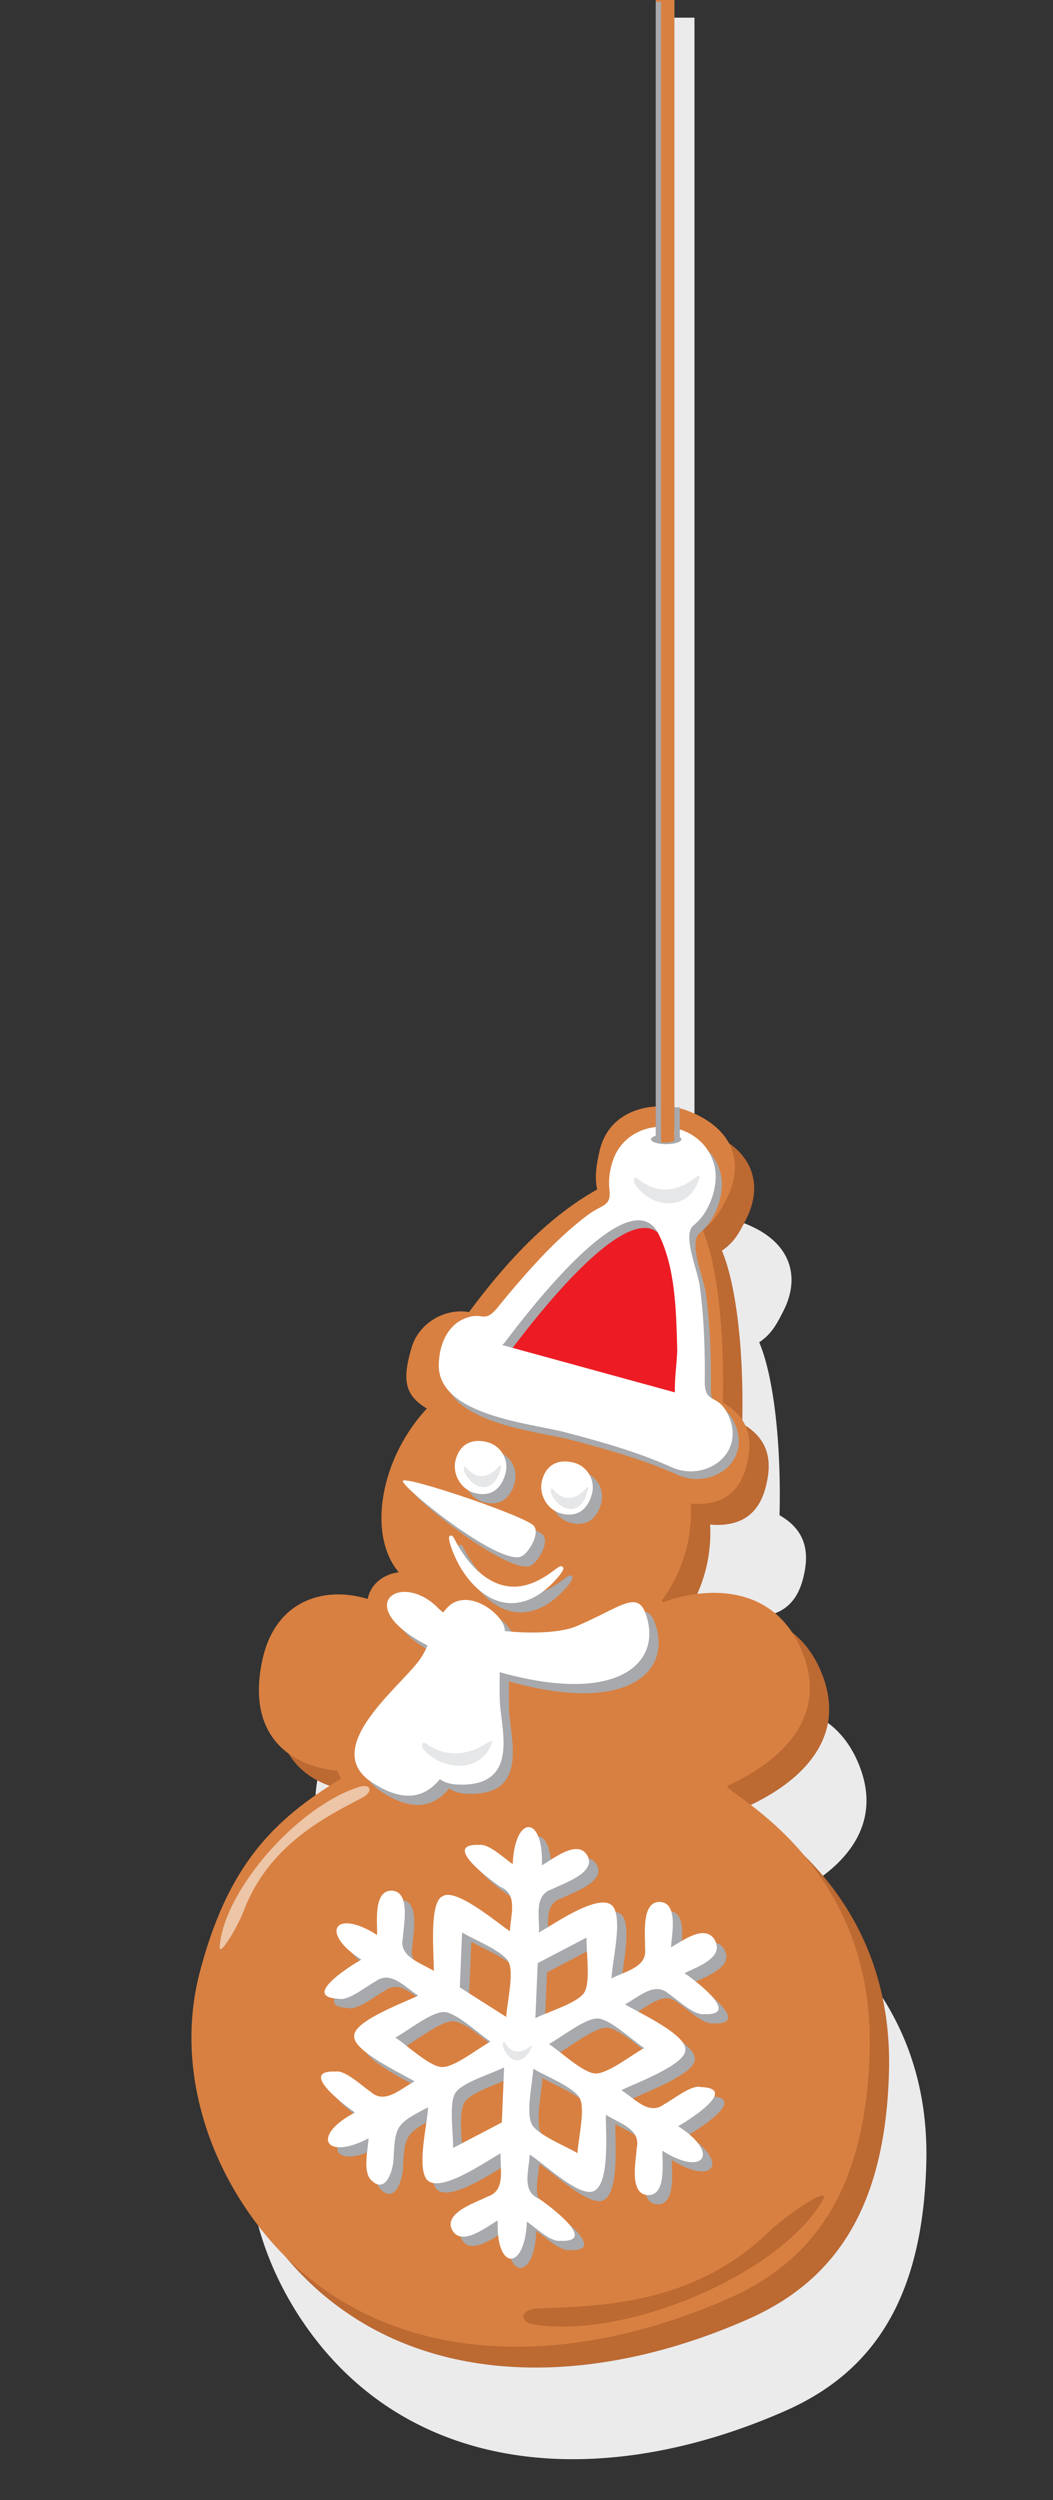 <svg xmlns="http://www.w3.org/2000/svg" viewBox="0 0 788.62 1871.7"><rect x="0" y="0" width="788.62" height="1871.7" fill="#333333" stroke="none"/><g style="isolation:isolate"><rect x="503.25" y="13.22" width="16.85" height="853.98" fill="#ebebec" style="mix-blend-mode:multiply"/><path d="M556.31,915.38a49.64,49.64,0,0,0-15-2.91c-22.41-1-44.36,8.43-50.06,33.71-2.18,9.7-3.86,19.23-1.7,28.51-31.79,17.84-62.3,46.44-96,91.81a31.9,31.9,0,0,0-4.59-.5c-16.68-.69-33.51,10.19-38.48,27.26-6.48,22.36-6.19,35,11.51,45.39-35.29,38-44.59,95-21,122.62-11.42,1.47-20.34,8.44-23,18.55-.11.46-.23,1-.31,1.43-32.72-10-68.8,1.18-78.66,44.6-12.55,55.36,18.25,80.32,56,84a38.37,38.37,0,0,0,2.69,5.88c-51.6,31.27-85,65.71-105.81,144.91-16.74,63.79,1.36,131.57,39.66,184.29,80.38,110.63,223.12,118.7,356.53,59.91,66.63-29.35,103.08-85.06,105.65-185.66,3.74-144.63-113.13-194.59-106.34-198,10.12-5.05,83.73-36.61,54.86-102.57-20.39-46.65-67.92-47.65-103.56-34.77-.21-.41-.39-.83-.6-1.25a112.55,112.55,0,0,0,21.68-72.71c1,.12,1.93.19,2.89.24,16.67.69,32.39-4.95,38.46-27.24,5.38-19.69,3.19-36.83-17.32-48.55,1.33-51.59-4-103-15.2-129.43,8.42-5.92,12-11.18,18.56-24.41C599.58,955.32,592.3,928.66,556.31,915.38Z" fill="#ebebec" style="mix-blend-mode:multiply"/><path d="M528.35,846.76a50,50,0,0,0-15-2.91c-22.4-.94-44.35,8.44-50.05,33.71-2.18,9.7-3.86,19.24-1.7,28.52-31.79,17.84-62.31,46.44-96,91.81a30.54,30.54,0,0,0-4.59-.5c-16.68-.69-33.51,10.19-38.48,27.26-6.48,22.35-6.2,35,11.51,45.39-35.29,38-44.59,95-21,122.62-11.42,1.47-20.34,8.44-23,18.55-.11.46-.23,1-.32,1.42-32.71-10-68.79,1.18-78.65,44.61-12.55,55.35,18.25,80.31,56,84a37.94,37.94,0,0,0,2.69,5.88c-51.6,31.28-85,65.72-105.81,144.91-16.74,63.79,1.36,131.57,39.65,184.3,80.39,110.63,223.13,118.69,356.53,59.91,66.64-29.35,103.08-85.06,105.66-185.66,3.73-144.64-113.14-194.59-106.34-198,10.11-5,83.73-36.6,54.86-102.57-20.39-46.65-67.92-47.65-103.56-34.76-.21-.42-.39-.84-.6-1.26a112.53,112.53,0,0,0,21.68-72.71c1,.12,1.92.19,2.89.25,16.67.68,32.39-5,38.46-27.25,5.38-19.68,3.19-36.82-17.32-48.54,1.33-51.59-4-103-15.2-129.43,8.42-5.92,12-11.19,18.56-24.42C571.61,886.71,564.34,860.05,528.35,846.76Z" fill="#bc6932"/><path d="M651.32,1534.89c3.71-144.64-113.14-194.62-106.33-198,10.08-5.06,83.71-36.6,54.85-102.59-20.39-46.65-67.91-47.68-103.55-34.77-.19-.43-.41-.85-.62-1.27a112.48,112.48,0,0,0,21.7-72.71,25.5,25.5,0,0,0,2.87.26c16.67.71,32.42-5,38.47-27.26,5.37-19.67,3.19-36.8-17.31-48.53,1.3-51.57-4-103-15.21-129.43,8.4-5.94,12-11.2,18.56-24.42,12.47-25.12,5.19-51.8-30.79-65a49.55,49.55,0,0,0-15-2.93c-22.37-1-44.33,8.41-50,33.7-2.2,9.71-3.84,19.22-1.7,28.53-31.8,17.81-62.32,46.41-96,91.79a38.8,38.8,0,0,0-4.59-.49c-16.67-.7-33.5,10.19-38.47,27.26-6.5,22.38-6.19,35,11.5,45.41-35.28,38-44.56,95-21,122.6-11.41,1.45-20.34,8.44-23,18.56-.12.45-.22.92-.33,1.42-32.72-10-68.77,1.16-78.62,44.61-12.56,55.36,18.24,80.33,56,84a38.54,38.54,0,0,0,2.69,5.91c-51.6,31.26-85,65.69-105.81,144.88-16.73,63.78,1.36,131.6,39.68,184.29,80.37,110.63,223.1,118.71,356.51,59.92C612.3,1691.2,648.73,1635.46,651.32,1534.89Z" fill="#d88041"/><path d="M575.58,1671c-56.75,55-127.93,55.33-172.26,57.17-14.06.57-15.07,10.23-2.93,12.11C471,1751,585,1701.54,616.22,1646.93,622.92,1635.21,589,1657.92,575.58,1671Z" fill="#bc6932"/><path d="M269.62,1337.57c-46.21,14-101.72,77.23-105.1,119.58-.74,9.1,13.46-14.59,17.94-26.45,18.88-50,62.29-70.9,88.87-84.93C279.74,1341.34,277.59,1335.16,269.62,1337.57Z" fill="#edc5a7"/><path d="M308.59,1115.57c-1.12,4.5,69.62,61.66,87.84,56.89,6.23-1.66,16.36-19.34,9.28-24.21C392.19,1138.93,309.64,1111.51,308.59,1115.57Z" fill="#a7a9ac" style="mix-blend-mode:multiply"/><path d="M438.72,1224.31c-11.24,4.76-32.74,5.93-53.61,3.64-.15-.93-.27-1.85-.48-2.75-2.78-11-25.42-28-40.41-16.9a28.07,28.07,0,0,0-5.26,5.76,28.53,28.53,0,0,1-3.79-3.18c-27.82-28.5-66.3-2.21-8,27.88a59.38,59.38,0,0,1-4.88,9.13c-12.7,19.92-76.9,67.06-36.76,93.36,25,16.36,40.25,10.48,50.87-2.41,3.15,2.26,7.28,3.69,12.71,4,45.3,2.28,34.38-36.8,32.33-59.54-.53-8-.21-16.35-.28-24.56,1.44.4,2.88.77,4.35,1.19,84.57,22.48,117.54-8.18,105.25-44.25C484.3,1196.82,472.05,1210.1,438.72,1224.31Z" fill="#a7a9ac" style="mix-blend-mode:multiply"/><path d="M371.2,1086.37c-10.38-2.46-20,1.09-23.13,13.91-2.49,10.13,4,21.62,14.35,24.34,14,3.66,20.87-5.34,23.25-15.47A19.07,19.07,0,0,0,371.2,1086.37Z" fill="#a7a9ac" style="mix-blend-mode:multiply"/><path d="M435.94,1101.71c-10.36-2.46-20,1.08-23.12,13.9-2.47,10.13,4,21.63,14.35,24.33,14,3.68,20.88-5.32,23.27-15.43A19.09,19.09,0,0,0,435.94,1101.71Z" fill="#a7a9ac" style="mix-blend-mode:multiply"/><path d="M427.12,1179.42c-1.05-.05-2.14.76-4.79,2.73-5.76,4.28-17.71,13.14-32,12.56a34.71,34.71,0,0,1-6.76-1c-13.16-3.32-23-14.35-27.68-20.65a99.77,99.77,0,0,1-7.89-12.6c-1.67-3.1-2.11-3.92-3.25-4a1.67,1.67,0,0,0-1.18.44c-1.78,1.62,3.07,14.68,7.85,22.85,3.77,6.53,14.25,22.11,30.52,26.28a33.29,33.29,0,0,0,6.67,1c12.52.51,22.62-6.5,27.53-10.7,6.69-5.61,13.17-13.63,12.65-15.34A1.81,1.81,0,0,0,427.12,1179.42Z" fill="#a7a9ac" style="mix-blend-mode:multiply"/><path d="M542,1458.69c-7.7-11.54-24.52,1.79-32.46,5.94.34-8.27,5.91-33.32-8.26-33.93-14.48-.59-10.83,26.16-11.2,34.6l0,0c1.94,14.33-14.3,17-25.12,22.67.51-12.39,7.76-41.45,2-52.57-7.86-14.73-46.56,13.05-56.27,18.12.51-12.19-3.94-28,9.81-32.42l0,0c7.43-3.89,33.21-12,26.61-24.77-7.16-13.64-27.23,3.26-34.28,7,1.58-37.53-20.24-38.45-21.82-.92-5.64-3.58-17.58-15.4-24.93-14.33-30.6-1.34,12.51,29.37,15.79,31.45l0,0c13.36,5.5,7.58,20.93,7.06,33.13-8.4-5.34-40.59-33.11-50.58-26.06-10.36,4.75-6,46.16-6.44,55.83-10.31-6.53-26.27-10.57-23.14-24.69l0,0c.35-8.41,6.21-34.78-8.21-35.41-14.22-.52-10.72,24.79-11.07,33.14-31.72-20.18-43.29-1.61-11.74,18.46-3.71,1.93-47.17,28-17.08,29.3,7,2.06,21.38-9.71,27.41-12.88v.06c11.41-8.78,21.89,3.94,32.18,10.46-8.81,4.59-48.41,18.78-47.9,30.24-1.31,11.23,36.82,28.72,45.2,34-10.83,5.67-22.34,17.47-33,7.7v0c-5.76-3.65-18.65-16.32-26.18-15.06-30-1.32,11,28.35,14.56,30.63-33.32,17.48-22.48,36.42,10.15,19.35-.32,7.64-4.42,24.36,1.56,30.83,11.1,12,16.81-7,17.15-15.06,1.08-25.53,2.24-26.7,25.86-39-.52,12.3-7.81,41.51-1.95,52.56,7.71,14.91,46.67-13.08,56.27-18.1-.51,12.2,4,28-9.82,32.4l.05,0c-7.57,4-33.22,11.92-26.54,24.86,7.12,13.47,27.23-3.38,34.2-7-1.56,37.51,20.28,38.43,21.83.91,5.67,3.6,17.52,15.37,24.92,14.3,30.62,1.41-12.53-29.39-15.79-31.47h0c-13.34-5.49-7.56-20.93-7-33.11,10.45,6.64,32,27.48,44.57,28,16.64.63,12-46.85,12.44-57.79,10.28,6.53,26.2,10.61,23.15,24.66l0,0c-.34,8.43-6.23,34.8,8.24,35.47,14.22.53,10.69-24.81,11-33.16,31.09,19.73,43.47,1.8,11.74-18.41,3.7-1.94,47.14-28.18,17.06-29.32-7-2-21.34,9.68-27.35,12.81v0c-11.43,8.86-21.88-3.87-32.18-10.42,9-4.73,48-18.69,47.87-30.18,1-11.68-36.45-28.57-45.19-34.11,10.79-5.64,22.29-17.42,32.92-7.71v-.07c5.81,3.69,18.65,16.36,26.23,15.13,30.16,1.31-11-28.37-14.56-30.62,8.46-4.44,30.82-11.54,22.34-25.34C538.89,1454.09,542.15,1459,542,1458.69Zm-132.35,17.87q18.3-9.54,36.57-19.12c-.41,9.72,3.3,33.26-1.74,41.2s-27.93,14.61-36.55,19.12l1.72-41.2ZM303,1532.28c8.61-4.5,27.14-19.5,36.53-19.1s26.59,16.89,34.79,22.1c-8.61,4.51-27.13,19.48-36.52,19.08s-26.6-16.87-34.8-22.08Zm79.74,63.55L346.23,1615c.4-9.71-3.33-33.26,1.7-41.2s27.93-14.6,36.54-19.1l-1.72,41.18Zm-31.47-101.11q.86-20.58,1.72-41.16c8.2,5.21,30.43,13.76,34.78,22.08s-1.32,31.49-1.72,41.2l-34.78-22.12Zm88.12,124.13c-7.29-4.63-30.17-13.7-34.24-21.73-4.56-9,.69-30.93,1.14-41.55,8.21,5.2,30.47,13.75,34.82,22.08s-1.31,31.49-1.72,41.2Zm50-78.74c-8.63,4.5-27.17,19.46-36.57,19.06s-26.58-16.85-34.8-22.06c8.62-4.5,27.16-19.49,36.55-19.1s26.61,16.89,34.82,22.1Z" fill="#a7a9ac" style="mix-blend-mode:multiply"/><path d="M535,1451.77c-7.7-11.54-24.51,1.79-32.46,6,.34-8.28,5.91-33.33-8.25-33.94-14.48-.59-10.84,26.16-11.2,34.6l0,0c1.94,14.33-14.3,17-25.12,22.67.51-12.39,7.76-41.45,1.95-52.56-7.86-14.73-46.56,13-56.27,18.12.52-12.2-3.94-28,9.82-32.43l0,0c7.44-3.89,33.21-12,26.61-24.76-7.16-13.64-27.23,3.25-34.27,6.94,1.58-37.53-20.24-38.45-21.83-.91-5.64-3.59-17.57-15.41-24.93-14.34-30.6-1.34,12.52,29.37,15.8,31.46l-.05,0c13.36,5.49,7.58,20.92,7.07,33.12-8.41-5.34-40.6-33.11-50.58-26.06-10.37,4.76-6,46.17-6.44,55.84-10.32-6.54-26.28-10.58-23.15-24.7l0,0c.35-8.41,6.22-34.78-8.21-35.41-14.21-.52-10.72,24.79-11.07,33.14-31.72-20.17-43.29-1.61-11.74,18.46-3.71,1.94-47.17,28-17.08,29.3,7,2.06,21.38-9.71,27.42-12.87v.05c11.41-8.78,21.9,3.94,32.18,10.46-8.81,4.59-48.41,18.78-47.9,30.24-1.31,11.23,36.82,28.72,45.2,34-10.83,5.66-22.34,17.47-33,7.69v0c-5.76-3.65-18.65-16.31-26.17-15.06-30-1.31,11,28.36,14.55,30.63-33.32,17.48-22.47,36.43,10.15,19.35-.32,7.64-4.41,24.36,1.56,30.84,11.1,12,16.81-7,17.15-15.07,1.09-25.53,2.24-26.7,25.86-39-.52,12.3-7.8,41.51-1.95,52.56,7.71,14.92,46.67-13.08,56.27-18.1-.51,12.2,3.95,28-9.81,32.41h0c-7.56,4-33.21,11.92-26.53,24.86,7.12,13.47,27.23-3.37,34.19-7-1.56,37.51,20.28,38.43,21.83.91,5.67,3.6,17.52,15.37,24.92,14.3,30.62,1.42-12.53-29.39-15.79-31.46h0c-13.34-5.49-7.56-20.92-7-33.1,10.45,6.63,32,27.48,44.57,28,16.64.64,12-46.84,12.45-57.79,10.27,6.53,26.2,10.61,23.14,24.66l0,0c-.35,8.43-6.24,34.8,8.23,35.48,14.23.52,10.7-24.82,11-33.17,31.09,19.74,43.48,1.8,11.74-18.41,3.7-1.94,47.14-28.18,17.07-29.32-7-2-21.35,9.69-27.36,12.82v-.05c-11.43,8.86-21.88-3.86-32.18-10.41,9-4.73,48-18.7,47.88-30.19,1-11.68-36.46-28.57-45.2-34.11,10.79-5.64,22.29-17.41,32.92-7.71v-.06c5.82,3.69,18.65,16.36,26.23,15.12,30.16,1.31-11-28.37-14.56-30.62,8.46-4.44,30.83-11.54,22.34-25.34C532,1447.17,535.23,1452.09,535,1451.77ZM402.7,1469.64q18.29-9.54,36.56-19.12c-.41,9.72,3.31,33.26-1.73,41.2s-27.94,14.61-36.56,19.12l1.73-41.2Zm-106.61,55.72c8.61-4.5,27.14-19.49,36.53-19.1s26.59,16.9,34.79,22.11c-8.61,4.5-27.13,19.47-36.52,19.08s-26.59-16.88-34.8-22.09Zm79.74,63.56L339.31,1608c.4-9.71-3.33-33.26,1.71-41.19s27.92-14.61,36.53-19.11l-1.72,41.19ZM344.36,1487.8q.86-20.57,1.72-41.15c8.2,5.2,30.43,13.75,34.78,22.07s-1.31,31.49-1.72,41.21l-34.78-22.13Zm88.12,124.13c-7.29-4.63-30.17-13.7-34.23-21.72-4.57-9,.69-30.94,1.13-41.56,8.21,5.21,30.47,13.75,34.82,22.08s-1.31,31.49-1.72,41.2Zm50-78.73c-8.63,4.49-27.16,19.45-36.57,19.06s-26.58-16.86-34.79-22.07c8.61-4.5,27.15-19.49,36.54-19.1s26.61,16.9,34.82,22.11Z" fill="#fff"/><path d="M301.68,1108.65c-1.13,4.5,69.61,61.66,87.84,56.89,6.22-1.66,16.36-19.34,9.27-24.21C385.27,1132,302.73,1104.59,301.68,1108.65Z" fill="#fff"/><path d="M431.8,1217.4c-11.23,4.75-32.74,5.92-53.6,3.63-.16-.93-.28-1.84-.49-2.75-2.78-11-25.42-28-40.41-16.9a28.33,28.33,0,0,0-5.26,5.76,29.83,29.83,0,0,1-3.78-3.17c-27.82-28.5-66.31-2.22-8.05,27.88a58.86,58.86,0,0,1-4.88,9.12c-12.7,19.92-76.9,67.06-36.76,93.36,25,16.36,40.25,10.48,50.87-2.41,3.15,2.27,7.28,3.7,12.71,4,45.31,2.28,34.39-36.79,32.34-59.53-.54-8-.22-16.36-.28-24.56l4.35,1.18c84.56,22.48,117.53-8.17,105.24-44.24C477.39,1189.9,465.13,1203.18,431.8,1217.4Z" fill="#fff"/><path d="M364.28,1079.45c-10.38-2.46-20,1.1-23.13,13.91-2.48,10.13,4,21.62,14.35,24.34,14,3.66,20.87-5.34,23.26-15.47A19.09,19.09,0,0,0,364.28,1079.45Z" fill="#fff"/><path d="M429,1094.79c-10.37-2.45-20,1.09-23.13,13.9-2.47,10.14,4,21.63,14.36,24.33,14,3.68,20.88-5.32,23.26-15.42A19.09,19.09,0,0,0,429,1094.79Z" fill="#fff"/><path d="M420.2,1172.51c-1.05-.06-2.14.75-4.78,2.73-5.76,4.27-17.72,13.14-32,12.55a33.76,33.76,0,0,1-6.75-1c-13.17-3.32-23-14.35-27.69-20.65a97.64,97.64,0,0,1-7.88-12.6c-1.67-3.1-2.12-3.91-3.25-4a1.67,1.67,0,0,0-1.18.44c-1.78,1.62,3.06,14.69,7.85,22.85,3.76,6.53,14.24,22.11,30.51,26.28a32,32,0,0,0,6.67,1c12.52.52,22.62-6.49,27.53-10.7,6.69-5.6,13.17-13.63,12.65-15.33A1.79,1.79,0,0,0,420.2,1172.51Z" fill="#fff"/><path d="M468.37,873c-4.34,14.27-1.66,23.79,5.18,30.11-33.46,8.1-83.83,69.91-103.6,95.65l-3.84-1.38c-20.38-8.41-25.95,13.28-26.27,15.76-2,14.58-7.54,26.8,58.13,42.28,86.36,20.39,115.55,36.72,115.55,36.72,9.07,3.25,19.43-2.46,23.11-12.74s-.68-21.32-9.77-24.55l-9.57-3.41c1-31.94,1.24-109.61-18.49-138.25,10.28.67,19.38-3.92,24.47-20.56,4.71-15.4,4.63-23.64-17.63-37.27C491.91,847,473.06,857.59,468.37,873Z" fill="#ed1c24"/><path d="M435.11,1117.82c-9.42,7-16.21,2.59-21.08-3-1.55-1.76-2.09,1.66-.84,4.09,7.18,13.9,22.71,16.36,27.33-4.33C441.39,1110.76,437.43,1116.06,435.11,1117.82Z" fill="#e6e7e8"/><path d="M369.91,1101.42c-9.41,7-16.19,2.57-21.07-3-1.55-1.79-2.08,1.63-.84,4.06,7.19,13.9,22.7,16.34,27.33-4.33C376.19,1094.36,372.24,1099.66,369.91,1101.42Z" fill="#e6e7e8"/><path d="M358.23,1308.56c-17.55,7.87-30.24,2.86-39.36-3.39-2.89-2-3.87,1.91-1.54,4.6,13.45,15.62,42.44,18.39,51-4.79C369.94,1300.7,362.58,1306.62,358.23,1308.56Z" fill="#e6e7e8"/><path d="M549.86,1064.77c-7.82-16.47-17.58-7.09-17.43-25,.19-23.72-.57-47.56-3.72-71.09C527,956.1,515.24,929.93,524.14,923c11.67-9.11,19.05-29.55,15.63-44.09-8.86-37.64-65.2-40.37-76.52-3.09A49.34,49.34,0,0,0,461,896.2c1.58,12.84-5.33,11.08-15.67,18.75-19.61,14.56-36.61,32.66-52.54,51.06q-7.69,8.91-15.08,18.07c-10.89,13.49-11.1,2.83-25.48,8.9-13.57,5.74-19,21.43-19,35.09-.06,37.31,69.71,43.37,94.18,49.79,27.15,7.12,54.72,14.84,80.39,26.37,24.82,11.15,56-10,42.05-39.46C546.76,1058.25,553.29,1072,549.86,1064.77Zm-18.2,17c-5.44,15.21-100.58-24-112.46-27-14.57-3.62-68.53-8.91-65-32.09,3.3-21.76,19.35-.08,28.45-11.93C394.86,994.82,475.89,886,497.8,929.46c12.69,25.18,13.22,57.83,14,85.32.35,11.89-5.13,38.21,1.66,48.17,5.34,7.84,23.37,4.2,18.16,18.8C530,1086.28,532.67,1078.9,531.66,1081.75Z" fill="#a7a9ac" style="mix-blend-mode:multiply"/><path d="M544.9,1058.29c-.09-.21-.19-.4-.26-.57C544.71,1057.87,544.8,1058.06,544.9,1058.29Z" fill="#fff"/><path d="M545,1058.51c0-.08-.07-.15-.11-.22S545,1058.43,545,1058.51Z" fill="#fff"/><path d="M545.23,1059a.79.79,0,0,0,0-.09Z" fill="#fff"/><path d="M545.19,1058.89l-.18-.38Z" fill="#fff"/><path d="M544.64,1057.72l-.08-.16Z" fill="#fff"/><path d="M545.24,1059c-7.81-16.48-17.57-7.1-17.42-25,.19-23.71-.57-47.55-3.72-71.08-1.68-12.58-13.47-38.74-4.57-45.69,11.67-9.11,19.05-29.55,15.63-44.09-8.86-37.63-65.2-40.37-76.52-3.08a49.34,49.34,0,0,0-2.25,20.39c1.58,12.84-5.33,11.07-15.67,18.75-19.61,14.56-36.61,32.65-52.54,51.06q-7.71,8.89-15.08,18.06c-10.89,13.5-11.1,2.83-25.48,8.91-13.58,5.73-19,21.42-19,35.08-.06,37.31,69.7,43.37,94.18,49.79,27.15,7.13,54.72,14.84,80.39,26.38C528,1109.62,559.24,1088.49,545.24,1059ZM378,1005c12.22-15.92,93.26-124.74,115.17-81.27,12.69,25.18,13.22,57.82,14,85.31.23,7.8-2.05,21.81-1.73,33.33L376.1,1006.9A10.32,10.32,0,0,0,378,1005Z" fill="#fff"/><path d="M545.23,1059a0,0,0,0,1,0,0l1,2.07Z" fill="#fff"/><path d="M546.23,1061.08Z" fill="#fff"/><path d="M544.56,1057.56l-.11-.22Z" fill="#fff"/><path d="M544.41,1057.25Z" fill="#fff"/><path d="M544.45,1057.34a.39.39,0,0,0,0-.09A.39.39,0,0,1,544.45,1057.34Z" fill="#fff"/><path d="M514.33,886c-16.43,8.78-28.3,3.2-36.85-3.75-2.7-2.18-3.62,2.11-1.43,5.12,12.57,17.35,39.71,20.42,47.75-5.36C525.3,877.23,518.4,883.85,514.33,886Z" fill="#e6e7e8"/><path d="M378,1528.85c-.92-1.57-1.83,1-1.25,3,3.38,11.66,14.82,15.85,21.44.8,1.23-2.79-2.57.66-4.6,1.64C385.36,1538.21,380.85,1533.8,378,1528.85Z" fill="#e6e7e8"/><ellipse cx="498.93" cy="852.88" rx="11.37" ry="3.67" fill="#a7a9ac" style="mix-blend-mode:multiply"/><path d="M491.11,0h14V854h0a18.1,18.1,0,0,1-12.54.48l-1.46-.48Z" fill="#d88041"/><rect x="491.11" y="1.39" width="4" height="853.98" fill="#a7a9ac" style="mix-blend-mode:multiply"/><rect x="505.11" y="828.99" width="4" height="25" fill="#a7a9ac" style="mix-blend-mode:multiply"/></g></svg>
